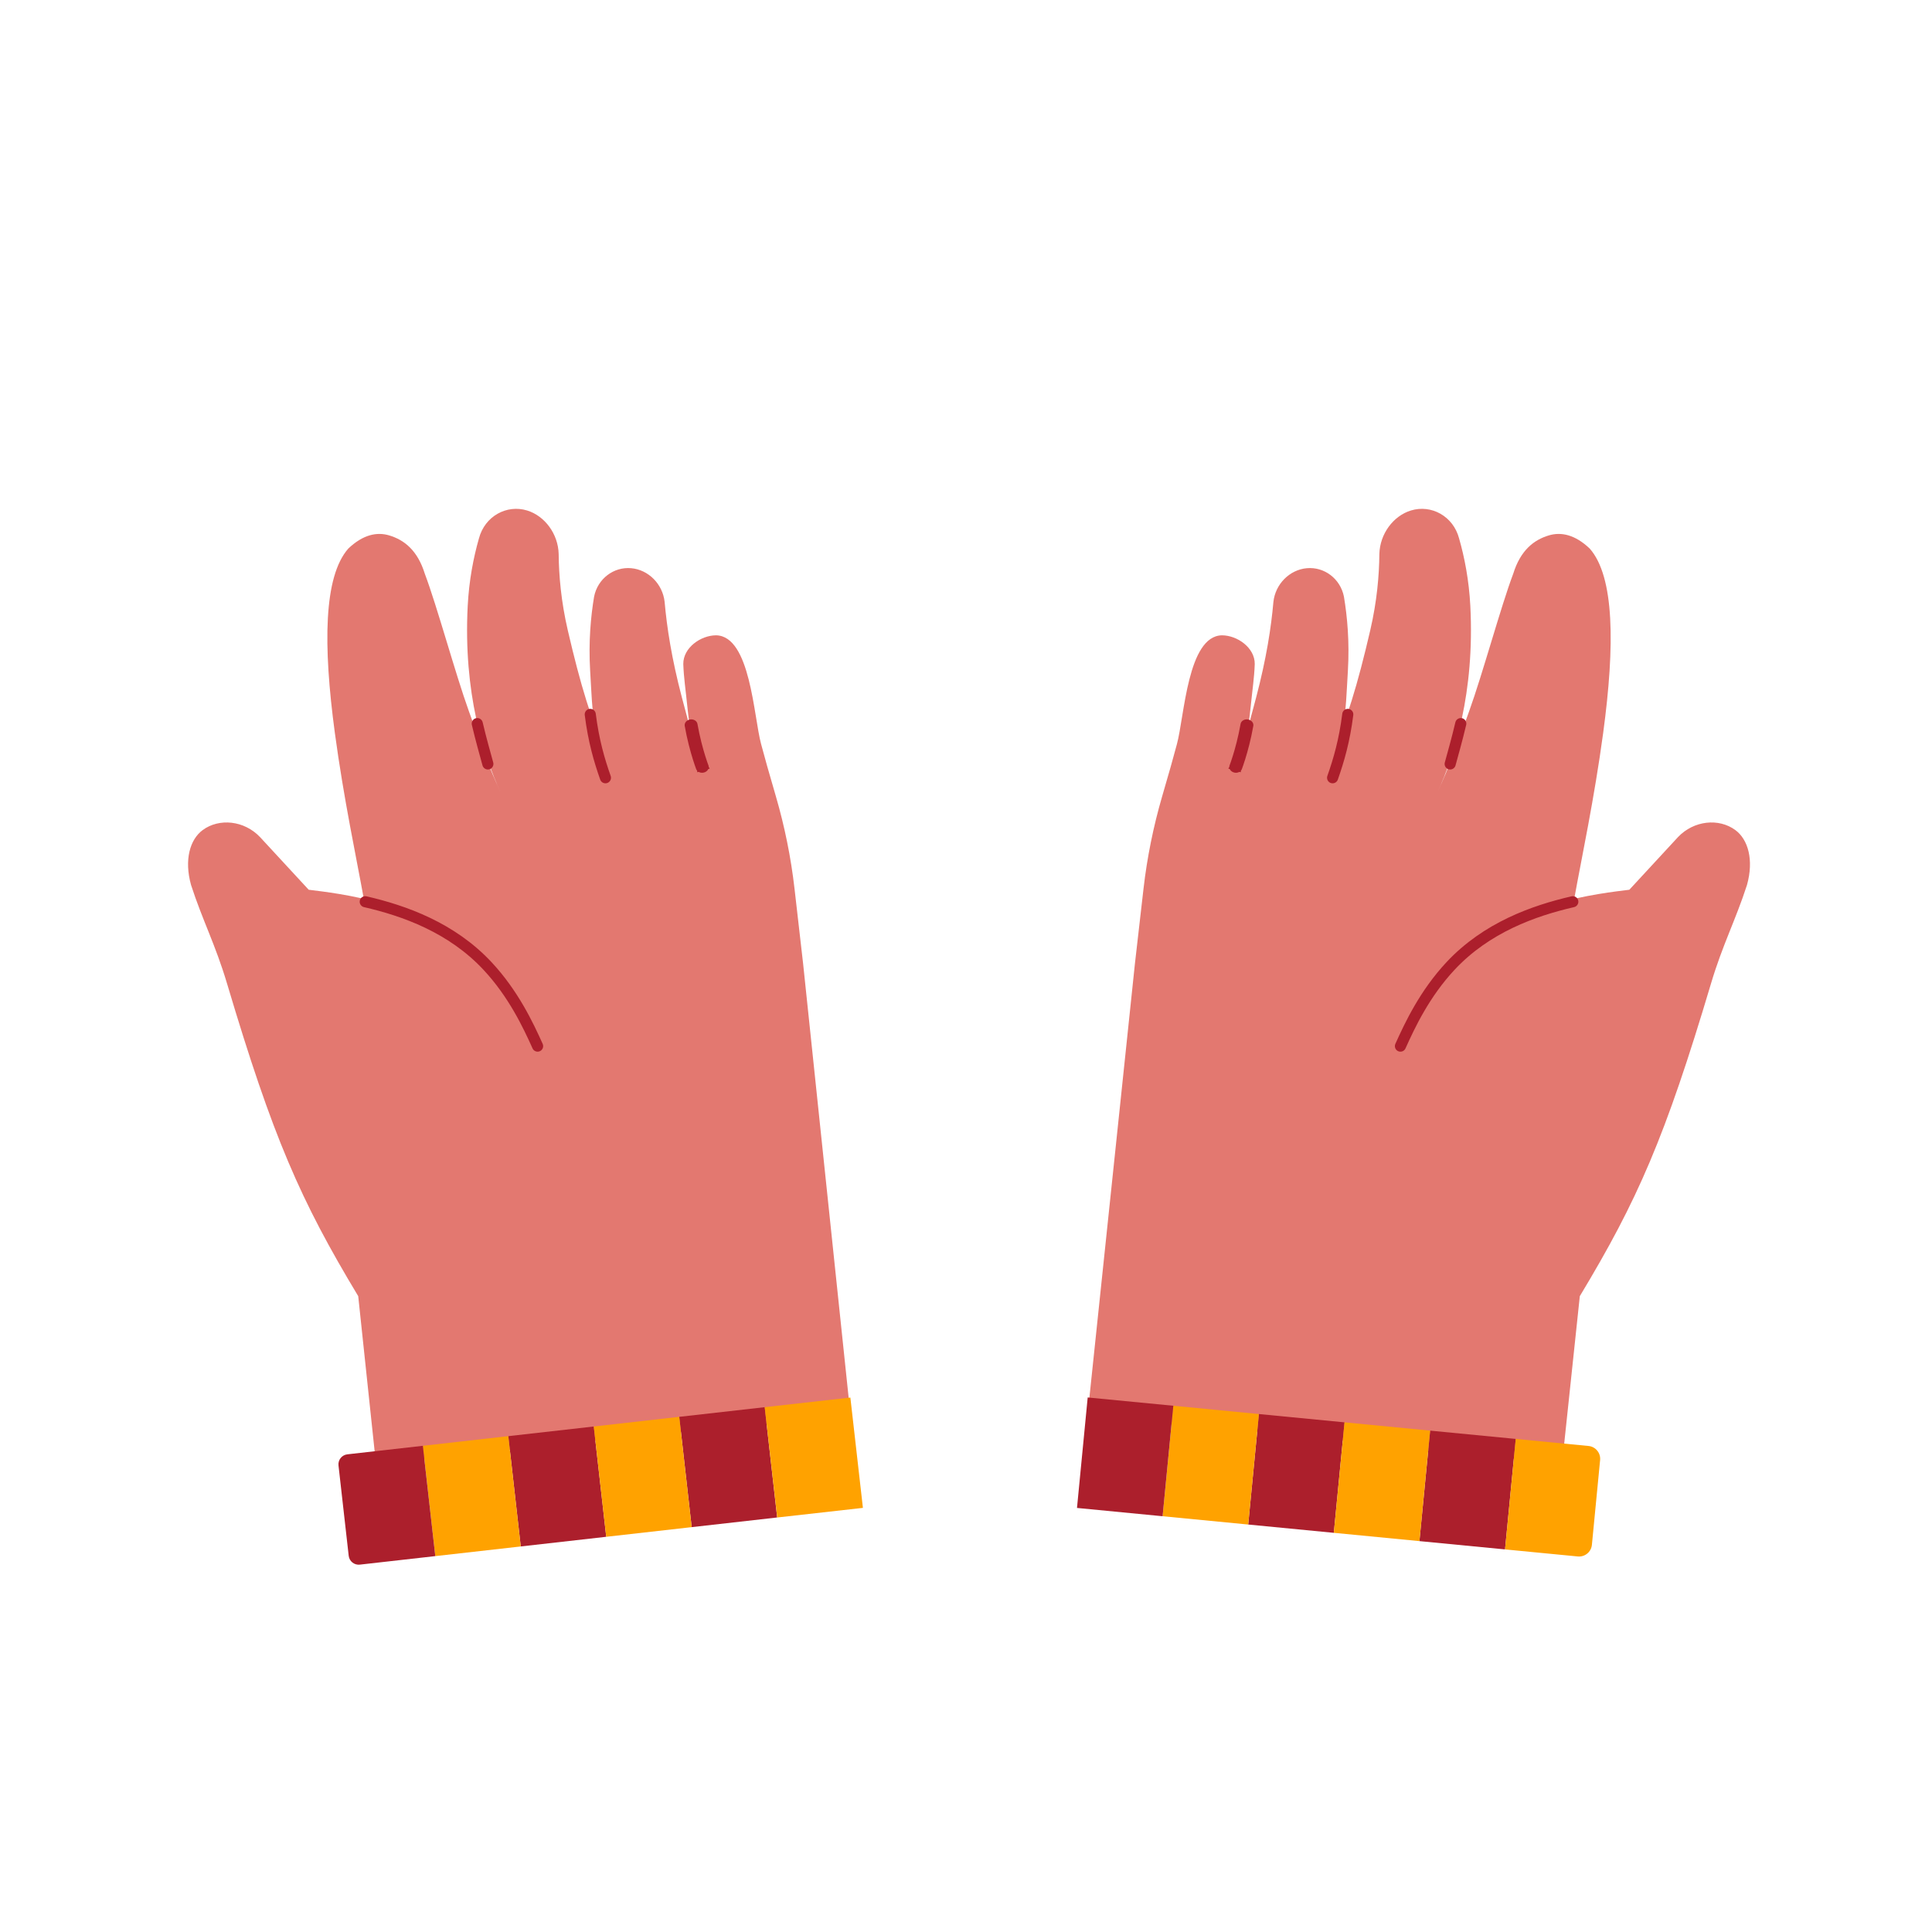 <svg xmlns="http://www.w3.org/2000/svg" viewBox="0 0 640 640" focusable="false" width="640" height="640" preserveAspectRatio="xMidYMid meet" style="width: 100%; height: 100%;"><defs><clipPath id="animationMask_5CmT5B87Ns"><rect width="640" height="640" x="0" y="0"></rect></clipPath><clipPath id="cp_7wXdMg9o"><path d="M0,0 L640,0 L640,640 L0,640z"></path></clipPath><clipPath id="cp_z8oSyidG"><path d="M0,0 L800,0 L800,800 L0,800z"></path></clipPath><clipPath id="cp_nEzll3AA"><path d="M0,0 L800,0 L800,800 L0,800z"></path></clipPath><clipPath id="cp_5ve5L1S9"><path d="M0,0 L800,0 L800,800 L0,800z"></path></clipPath><clipPath id="cp_ZNRHREp2"><path d="M0,0 L800,0 L800,800 L0,800z"></path></clipPath><clipPath id="cp_KKFS3ciW"><path d="M0,0 L800,0 L800,800 L0,800z"></path></clipPath><clipPath id="cp_GjpkvLlk"><path d="M0,0 L200,0 L200,50 L0,50z"></path></clipPath><clipPath id="cp_BiZ1oGAm"><path d="M0,0 L800,0 L800,800 L0,800z"></path></clipPath><clipPath id="cp_HxzULoaL"><path d="M0,0 L200,0 L200,50 L0,50z"></path></clipPath><clipPath id="cp_fE7SfjeC"><path d="M0,0 L800,0 L800,800 L0,800z"></path></clipPath><clipPath id="cp_eHaPRuzO"><path d="M0,0 L800,0 L800,800 L0,800z"></path></clipPath><clipPath id="cp_qNGe1J7o"><path d="M0,0 L200,0 L200,50 L0,50z"></path></clipPath><clipPath id="cp_TmK1yMtA"><path d="M0,0 L800,0 L800,800 L0,800z"></path></clipPath><clipPath id="cp_wGHQfouE"><path d="M0,0 L200,0 L200,50 L0,50z"></path></clipPath></defs><g clip-path="url(#animationMask_5CmT5B87Ns)"><g clip-path="url(#cp_7wXdMg9o)" style="display: block;" transform="matrix(1,0,0,1,0,0)" opacity="1"><g clip-path="url(#cp_fE7SfjeC)" style="display: block;" transform="matrix(0.915,0.096,-0.096,0.915,46.426,-72.12)" opacity="1"><g clip-path="url(#cp_TmK1yMtA)" style="display: block;" transform="matrix(1,0,0,1,0,0)" opacity="1"><g style="user-select: none; display: block;" transform="matrix(1,0,0,1,399.369,228.085)" opacity="1"><g opacity="1" transform="matrix(1,0,0,1,102.244,166.349)"><path style="display: block;" fill="rgb(227,120,112)" fill-opacity="1" d="M0 0 M53.885,-48.635 C54.952,-63.173 57.295,-84.97 58.005,-108.96 C58.951,-140.922 56.161,-165.369 46.268,-174.491 C40.424,-178.996 35.333,-179.422 31.158,-177.688 C25.893,-175.501 21.529,-171.243 19.816,-162.617 C16.564,-150.177 12.695,-125.929 9.172,-111.617 C5.735,-97.654 4.197,-91.262 0.935,-81.639 C5.57,-95.28 10.545,-118.428 5.667,-149.429 C4.219,-158.632 1.778,-166.577 -0.889,-173.199 C-3.827,-180.978 -12.131,-184.41 -19.193,-181.417 C-25.301,-178.828 -29.439,-171.875 -28.863,-164.641 C-28.138,-157.085 -27.932,-147.685 -29.266,-136.955 C-31.671,-117.603 -34.412,-102.431 -38.625,-92.21 C-34.412,-102.431 -34.887,-103.134 -35.754,-121.778 C-36.235,-132.116 -37.992,-140.989 -39.95,-148.05 C-41.895,-154.305 -48.059,-158.056 -54.297,-156.838 C-60.417,-155.643 -64.984,-149.979 -65.006,-143.494 C-64.858,-134.378 -65.363,-123.175 -67.599,-108.631 C-69.06,-99.128 -70.648,-90.255 -71.094,-83.288 C-71.099,-83.198 -69.174,-91.102 -69.211,-104.936 C-69.229,-111.684 -69.014,-115.523 -69.353,-120.552 C-69.911,-126.447 -76.737,-130.191 -82.216,-129.611 C-94.462,-128.041 -92.57,-99.201 -94.21,-88.992 C-95.348,-81.904 -95.602,-80.466 -97.517,-69.837 C-97.524,-69.799 -97.531,-69.76 -97.538,-69.721 C-99.548,-58.584 -100.637,-47.294 -100.745,-35.977 C-100.745,-35.977 -101.005,-8.777 -101.005,-8.777 C-101.005,-8.777 -101.005,101.105 -101.005,101.105 C-101.005,101.105 -101.005,154.28 -101.005,154.28 C-101.005,154.28 70.742,154.28 70.742,154.28 C70.761,138.663 70.78,109.201 70.799,93.585 C87.887,57.065 95.387,33.566 106.039,-23.322 C108.721,-37.644 112.412,-46.745 115.218,-59.946 C116.777,-69.208 113.902,-76.299 108.945,-79.186 C102.623,-82.868 93.775,-81.091 88.704,-74.485 C83.557,-67.593 78.411,-60.7 73.264,-53.808 C63.641,-51.543 30.786,-44.786 11.98,-21.637 C3.358,-11.024 -1.338,-0.339 -3.974,7.566"></path></g></g><g style="user-select: none; display: block;" transform="matrix(1,0,0,1,493.618,314.508)" opacity="1"><g opacity="1" transform="matrix(1,0,0,1,41.601,51.324)"><path stroke-linecap="round" stroke-linejoin="round" fill-opacity="0" style="display: block;" stroke="rgb(172,31,44)" stroke-opacity="1" stroke-width="3.995" d="M0 0 M19.864,-18.796 C6.16,-14.094 -10.092,-6.282 -21.465,8.753 C-29.714,19.658 -33.829,31.475 -36.436,39.389"></path></g></g><g style="user-select: none; display: block;" transform="matrix(1,0,0,1,469.896,231.968)" opacity="1"><g opacity="1" transform="matrix(1,0,0,1,21.96,40.947)"><path stroke-linecap="round" stroke-linejoin="round" fill-opacity="0" style="display: block;" stroke="rgb(172,31,44)" stroke-opacity="1" stroke-width="4" d="M0 0 M14.138,29.388 C14.737,25.64 15.648,20.604 16.419,14.548"></path></g></g><g style="user-select: none; display: block;" transform="matrix(1,0,0,1,432.254,234.383)" opacity="1"><g opacity="1" transform="matrix(1,0,0,1,20.509,42.38)"><path stroke-linecap="round" stroke-linejoin="round" fill-opacity="0" style="display: block;" stroke="rgb(172,31,44)" stroke-opacity="1" stroke-width="3.995" d="M0 0 M11.645,34.909 C13.217,28.335 14.509,21.137 14.702,11.649"></path></g></g><g style="user-select: none; display: block;" transform="matrix(1.162,0,0,1,411.14,256.729)" opacity="1"><g opacity="1" transform="matrix(1,0,0,1,12.981,33.199)"><path stroke-linecap="round" stroke-linejoin="round" fill-opacity="0" style="display: block;" stroke="rgb(172,31,44)" stroke-opacity="1" stroke-width="3.995" d="M0 0 M4.758,6.047 C4.158,15.882 2.382,22.874 2.397,22.807"></path></g></g><g style="user-select: none; display: block;" transform="matrix(1,0,0,1,400,400)" opacity="1"></g><g clip-path="url(#cp_wGHQfouE)" style="display: block;" transform="matrix(1,0,0,1,393.5,537)" opacity="1"><g style="user-select: none; display: block;" transform="matrix(1,0,0,1,68.179,4.794)" opacity="1"><g opacity="1" transform="matrix(1,0,0,1,15.893,20.357)"><path style="display: block;" fill="rgb(172,31,44)" fill-opacity="1" d="M0 0 M-15.643,-19.86 C-15.643,-19.86 -15.326,20.106 -15.326,20.106 C-15.326,20.106 15.643,19.859 15.643,19.859 C15.643,19.859 15.324,-20.106 15.324,-20.106"></path></g></g><g style="user-select: none; display: block;" transform="matrix(1,0,0,1,37.212,5.04)" opacity="1"><g opacity="1" transform="matrix(1,0,0,1,15.893,20.356)"><path style="display: block;" fill="rgb(255,162,0)" fill-opacity="1" d="M0 0 M-15.643,-19.859 C-15.643,-19.859 -15.325,20.106 -15.325,20.106 C-15.325,20.106 15.643,19.86 15.643,19.86 C15.643,19.86 15.325,-20.106 15.325,-20.106"></path></g></g><g style="user-select: none; display: block;" transform="matrix(1,0,0,1,6.244,5.287)" opacity="1"><g opacity="1" transform="matrix(1,0,0,1,15.893,20.356)"><path style="display: block;" fill="rgb(172,31,44)" fill-opacity="1" d="M0 0 M-15.643,-19.859 C-15.643,-19.859 -15.325,20.106 -15.325,20.106 C-15.325,20.106 15.643,19.859 15.643,19.859 C15.643,19.859 15.325,-20.106 15.325,-20.106"></path></g></g><g style="user-select: none; display: block;" transform="matrix(1,0,0,1,130.116,4.3)" opacity="1"><g opacity="1" transform="matrix(1,0,0,1,15.893,20.356)"><path style="display: block;" fill="rgb(172,31,44)" fill-opacity="1" d="M0 0 M-15.643,-19.859 C-15.643,-19.859 -15.325,20.106 -15.325,20.106 C-15.325,20.106 15.643,19.859 15.643,19.859 C15.643,19.859 15.325,-20.106 15.325,-20.106"></path></g></g><g style="user-select: none; display: block;" transform="matrix(1,0,0,1,161.084,4.069)" opacity="1"><g opacity="1" transform="matrix(1,0,0,1,15.885,20.348)"><path style="display: block;" fill="rgb(255,162,0)" fill-opacity="1" d="M0 0 M-15.635,-19.868 C-15.635,-19.868 -15.317,20.098 -15.317,20.098 C-15.317,20.098 11,19.889 11,19.889 C13.568,19.868 15.635,17.769 15.614,15.199 C15.614,15.199 15.37,-15.464 15.37,-15.464 C15.349,-18.032 13.25,-20.098 10.681,-20.078 C10.681,-20.078 -15.635,-19.868 -15.635,-19.868z"></path></g></g><g style="user-select: none; display: block;" transform="matrix(1,0,0,1,99.148,4.547)" opacity="1"><g opacity="1" transform="matrix(1,0,0,1,15.893,20.356)"><path style="display: block;" fill="rgb(255,162,0)" fill-opacity="1" d="M0 0 M-15.643,-19.86 C-15.643,-19.86 -15.325,20.106 -15.325,20.106 C-15.325,20.106 15.643,19.859 15.643,19.859 C15.643,19.859 15.325,-20.106 15.325,-20.106"></path></g></g></g></g><g clip-path="url(#cp_eHaPRuzO)" style="display: none;" transform="matrix(1,0,0,1,0,0)" opacity="1"><g style="user-select: none; display: none;" transform="matrix(1,0,0,1,399.369,228.085)" opacity="1"><g opacity="1" transform="matrix(1,0,0,1,102.244,166.349)"><path style="display: none;" fill="rgb(227,120,112)" fill-opacity="1" d="M0 0 M66.723,-55.993 C65.291,-69.967 61.359,-91.736 49.326,-115.319 C33.768,-145.842 15.342,-164.088 3.023,-172.935 C-4.154,-177.188 -11.517,-176.676 -16.04,-173.056 C-21.128,-168.991 -22.413,-161.366 -18.702,-155.462 C-14.283,-149.211 -9.192,-140.511 -4.914,-130.002 C1.179,-115.348 3.257,-102.262 3.892,-92.941 C3.003,-106.157 -0.825,-131.679 -19.148,-155.046 C-24.587,-161.983 -30.341,-167.478 -35.699,-171.796 C-41.82,-176.949 -50.745,-176.317 -55.669,-170.937 C-59.928,-166.284 -60.467,-158.875 -56.691,-153.187 C-52.639,-147.299 -48.213,-139.688 -44.557,-130.346 C-37.961,-113.499 -36.603,-98.323 -36.619,-88.162 C-36.603,-98.323 -38.063,-113.043 -44.761,-129.867 C-48.476,-139.196 -52.95,-146.791 -57.041,-152.664 C-60.868,-157.802 -67.934,-159.355 -73.506,-156.328 C-78.971,-153.358 -81.547,-146.77 -79.526,-140.817 C-76.515,-132.507 -73.472,-121.637 -72.078,-108.618 C-71.082,-99.376 -71.126,-91.077 -71.572,-84.109 C-71.578,-84.02 -70.572,-94.76 -72.129,-108.502 C-72.888,-115.205 -73.995,-120.632 -74.871,-124.4 C-76.735,-129.701 -82.331,-132.764 -87.674,-131.58 C-99.584,-128.665 -94.548,-100.216 -95.043,-89.89 C-95.387,-82.721 -96.082,-81.287 -97.996,-70.658 C-98.003,-70.62 -98.01,-70.582 -98.017,-70.544 C-100.026,-59.406 -101.116,-48.116 -101.224,-36.799 C-101.309,-28.018 -101.399,-18.379 -101.483,-9.598 C-101.483,25.873 -101.483,64.812 -101.483,100.283 C-101.483,117.448 -101.483,136.293 -101.483,153.459 C-101.483,153.459 70.265,153.459 70.265,153.459 C70.284,137.842 70.303,108.381 70.322,92.764 C82.269,56.029 92.394,13.745 97.809,-34.83 C99.417,-49.312 100.331,-58.963 100.976,-72.438 C101.025,-81.826 97.049,-88.36 91.693,-90.411 C84.864,-93.028 76.422,-89.85 72.481,-82.518 C68.511,-74.891 64.541,-67.264 60.572,-59.637 C51.443,-55.854 27.837,-44.712 13.006,-18.853 C6.205,-6.996 3.29,4.3 1.961,12.521"></path></g></g><g style="user-select: none; display: none;" transform="matrix(1,0,0,1,493.618,314.508)" opacity="1"><g opacity="1" transform="matrix(1,0,0,1,41.601,51.324)"><path stroke-linecap="round" stroke-linejoin="round" fill-opacity="0" style="display: none;" stroke="rgb(172,31,44)" stroke-opacity="1" stroke-width="3.995" d="M0 0 M31.618,-40.242 C29.99,-37.135 28.421,-34.086 26.794,-30.962 C17.55,-27.128 -5.952,-16.013 -20.75,9.856 C-27.539,21.721 -30.437,33.054 -31.766,41.276"></path></g></g><g style="user-select: none; display: none;" transform="matrix(1,0,0,1,469.896,231.968)" opacity="1"><g opacity="1" transform="matrix(1,0,0,1,21.96,40.947)"><path stroke-linecap="round" stroke-linejoin="round" fill-opacity="0" style="display: none;" stroke="rgb(172,31,44)" stroke-opacity="1" stroke-width="4" d="M0 0 M13.684,29.781 C12.73,16.848 9.043,-8.079 -8.49,-31.095"></path></g></g><g style="user-select: none; display: none;" transform="matrix(1,0,0,1,432.254,234.383)" opacity="1"><g opacity="1" transform="matrix(1,0,0,1,20.509,42.38)"><path stroke-linecap="round" stroke-linejoin="round" fill-opacity="0" style="display: none;" stroke="rgb(172,31,44)" stroke-opacity="1" stroke-width="3.995" d="M0 0 M11.637,30.651 C11.596,20.501 10.205,5.448 3.481,-11.368 C-0.021,-20.119 -4.14,-27.193 -8.03,-32.879"></path></g></g><g style="user-select: none; display: none;" transform="matrix(1.162,0,0,1,411.14,256.729)" opacity="1"><g opacity="1" transform="matrix(1,0,0,1,12.981,33.199)"><path stroke-linecap="round" stroke-linejoin="round" fill-opacity="0" style="display: none;" stroke="rgb(172,31,44)" stroke-opacity="1" stroke-width="3.995" d="M0 0 M0.079,-19.554 C0.973,-15.828 2.12,-10.352 2.903,-3.654 C4.508,10.084 3.532,20.917 3.538,20.828"></path></g></g><g style="user-select: none; display: none;" transform="matrix(1,0,0,1,400,400)" opacity="1"></g><g clip-path="url(#cp_qNGe1J7o)" style="display: none;" transform="matrix(1,0,0,1,393.5,537)" opacity="1"><g style="user-select: none; display: none;" transform="matrix(1,0,0,1,68.179,4.794)" opacity="1"><g opacity="1" transform="matrix(1,0,0,1,15.893,20.357)"><path style="display: none;" fill="rgb(172,31,44)" fill-opacity="1" d="M0 0 M-15.643,-19.86 C-15.643,-19.86 -15.326,20.106 -15.326,20.106 C-15.326,20.106 15.643,19.859 15.643,19.859 C15.643,19.859 15.324,-20.106 15.324,-20.106"></path></g></g><g style="user-select: none; display: none;" transform="matrix(1,0,0,1,37.212,5.04)" opacity="1"><g opacity="1" transform="matrix(1,0,0,1,15.893,20.356)"><path style="display: none;" fill="rgb(255,162,0)" fill-opacity="1" d="M0 0 M-15.643,-19.859 C-15.643,-19.859 -15.325,20.106 -15.325,20.106 C-15.325,20.106 15.643,19.86 15.643,19.86 C15.643,19.86 15.325,-20.106 15.325,-20.106"></path></g></g><g style="user-select: none; display: none;" transform="matrix(1,0,0,1,6.244,5.287)" opacity="1"><g opacity="1" transform="matrix(1,0,0,1,15.893,20.356)"><path style="display: none;" fill="rgb(172,31,44)" fill-opacity="1" d="M0 0 M-15.643,-19.859 C-15.643,-19.859 -15.325,20.106 -15.325,20.106 C-15.325,20.106 15.643,19.859 15.643,19.859 C15.643,19.859 15.325,-20.106 15.325,-20.106"></path></g></g><g style="user-select: none; display: none;" transform="matrix(1,0,0,1,130.116,4.3)" opacity="1"><g opacity="1" transform="matrix(1,0,0,1,15.893,20.356)"><path style="display: none;" fill="rgb(172,31,44)" fill-opacity="1" d="M0 0 M-15.643,-19.859 C-15.643,-19.859 -15.325,20.106 -15.325,20.106 C-15.325,20.106 15.643,19.859 15.643,19.859 C15.643,19.859 15.325,-20.106 15.325,-20.106"></path></g></g><g style="user-select: none; display: none;" transform="matrix(1,0,0,1,161.084,4.069)" opacity="1"><g opacity="1" transform="matrix(1,0,0,1,15.885,20.348)"><path style="display: none;" fill="rgb(255,162,0)" fill-opacity="1" d="M0 0 M-15.635,-19.868 C-15.635,-19.868 -15.317,20.098 -15.317,20.098 C-15.317,20.098 11,19.889 11,19.889 C13.568,19.868 15.635,17.769 15.614,15.199 C15.614,15.199 15.37,-15.464 15.37,-15.464 C15.349,-18.032 13.25,-20.098 10.681,-20.078 C10.681,-20.078 -15.635,-19.868 -15.635,-19.868z"></path></g></g><g style="user-select: none; display: none;" transform="matrix(1,0,0,1,99.148,4.547)" opacity="1"><g opacity="1" transform="matrix(1,0,0,1,15.893,20.356)"><path style="display: none;" fill="rgb(255,162,0)" fill-opacity="1" d="M0 0 M-15.643,-19.86 C-15.643,-19.86 -15.325,20.106 -15.325,20.106 C-15.325,20.106 15.643,19.859 15.643,19.859 C15.643,19.859 15.325,-20.106 15.325,-20.106"></path></g></g></g></g></g><g clip-path="url(#cp_ZNRHREp2)" style="display: block;" transform="matrix(-0.915,0.096,0.096,0.915,595.573,-72.12)" opacity="1"><g clip-path="url(#cp_BiZ1oGAm)" style="display: block;" transform="matrix(1,0,0,1,0,0)" opacity="1"><g style="user-select: none; display: block;" transform="matrix(1,0,0,1,399.369,228.085)" opacity="1"><g opacity="1" transform="matrix(1,0,0,1,102.244,166.349)"><path style="display: block;" fill="rgb(227,120,112)" fill-opacity="1" d="M0 0 M53.885,-48.635 C54.952,-63.173 57.295,-84.97 58.005,-108.96 C58.951,-140.922 56.161,-165.369 46.268,-174.491 C40.424,-178.996 35.333,-179.422 31.158,-177.688 C25.893,-175.501 21.529,-171.243 19.816,-162.617 C16.564,-150.177 12.695,-125.929 9.172,-111.617 C5.735,-97.654 4.197,-91.262 0.935,-81.639 C5.57,-95.28 10.545,-118.428 5.667,-149.429 C4.219,-158.632 1.778,-166.577 -0.889,-173.199 C-3.827,-180.978 -12.131,-184.41 -19.193,-181.417 C-25.301,-178.828 -29.439,-171.875 -28.863,-164.641 C-28.138,-157.085 -27.932,-147.685 -29.266,-136.955 C-31.671,-117.603 -34.412,-102.431 -38.625,-92.21 C-34.412,-102.431 -34.887,-103.134 -35.754,-121.778 C-36.235,-132.116 -37.992,-140.989 -39.95,-148.05 C-41.895,-154.305 -48.059,-158.056 -54.297,-156.838 C-60.417,-155.643 -64.984,-149.979 -65.006,-143.494 C-64.858,-134.378 -65.363,-123.175 -67.599,-108.631 C-69.06,-99.128 -70.648,-90.255 -71.094,-83.288 C-71.099,-83.198 -69.174,-91.102 -69.211,-104.936 C-69.229,-111.684 -69.014,-115.523 -69.353,-120.552 C-69.911,-126.447 -76.737,-130.191 -82.216,-129.611 C-94.462,-128.041 -92.57,-99.201 -94.21,-88.992 C-95.348,-81.904 -95.602,-80.466 -97.517,-69.837 C-97.524,-69.799 -97.531,-69.76 -97.538,-69.721 C-99.548,-58.584 -100.637,-47.294 -100.745,-35.977 C-100.745,-35.977 -101.005,-8.777 -101.005,-8.777 C-101.005,-8.777 -101.005,101.105 -101.005,101.105 C-101.005,101.105 -101.005,154.28 -101.005,154.28 C-101.005,154.28 70.742,154.28 70.742,154.28 C70.761,138.663 70.78,109.201 70.799,93.585 C87.887,57.065 95.387,33.566 106.039,-23.322 C108.721,-37.644 112.412,-46.745 115.218,-59.946 C116.777,-69.208 113.902,-76.299 108.945,-79.186 C102.623,-82.868 93.775,-81.091 88.704,-74.485 C83.557,-67.593 78.411,-60.7 73.264,-53.808 C63.641,-51.543 30.786,-44.786 11.98,-21.637 C3.358,-11.024 -1.338,-0.339 -3.974,7.566"></path></g></g><g style="user-select: none; display: block;" transform="matrix(1,0,0,1,493.618,314.508)" opacity="1"><g opacity="1" transform="matrix(1,0,0,1,41.601,51.324)"><path stroke-linecap="round" stroke-linejoin="round" fill-opacity="0" style="display: block;" stroke="rgb(172,31,44)" stroke-opacity="1" stroke-width="3.995" d="M0 0 M19.864,-18.796 C6.16,-14.094 -10.092,-6.282 -21.465,8.753 C-29.714,19.658 -33.829,31.475 -36.436,39.389"></path></g></g><g style="user-select: none; display: block;" transform="matrix(1,0,0,1,469.896,231.968)" opacity="1"><g opacity="1" transform="matrix(1,0,0,1,21.96,40.947)"><path stroke-linecap="round" stroke-linejoin="round" fill-opacity="0" style="display: block;" stroke="rgb(172,31,44)" stroke-opacity="1" stroke-width="4" d="M0 0 M14.138,29.388 C14.737,25.64 15.648,20.604 16.419,14.548"></path></g></g><g style="user-select: none; display: block;" transform="matrix(1,0,0,1,432.254,234.383)" opacity="1"><g opacity="1" transform="matrix(1,0,0,1,20.509,42.38)"><path stroke-linecap="round" stroke-linejoin="round" fill-opacity="0" style="display: block;" stroke="rgb(172,31,44)" stroke-opacity="1" stroke-width="3.995" d="M0 0 M11.645,34.909 C13.217,28.335 14.509,21.137 14.702,11.649"></path></g></g><g style="user-select: none; display: block;" transform="matrix(1.162,0,0,1,411.14,256.729)" opacity="1"><g opacity="1" transform="matrix(1,0,0,1,12.981,33.199)"><path stroke-linecap="round" stroke-linejoin="round" fill-opacity="0" style="display: block;" stroke="rgb(172,31,44)" stroke-opacity="1" stroke-width="3.995" d="M0 0 M4.758,6.047 C4.158,15.882 2.382,22.874 2.397,22.807"></path></g></g><g style="user-select: none; display: block;" transform="matrix(1,0,0,1,400,400)" opacity="1"></g><g clip-path="url(#cp_HxzULoaL)" style="display: block;" transform="matrix(1,0,0,1,393.5,538.5)" opacity="1"><g style="user-select: none; display: block;" transform="matrix(-1,0,0,1,192.603,4.071)" opacity="1"><g opacity="1" transform="matrix(1,0,0,1,77.816,21.077)"><path style="display: block;" fill="rgb(172,31,44)" fill-opacity="1" d="M0 0 M-15.643,-19.86 C-15.643,-19.86 -15.326,20.106 -15.326,20.106 C-15.326,20.106 15.643,19.859 15.643,19.859 C15.643,19.859 15.324,-20.106 15.324,-20.106 C15.324,-20.106 -15.643,-19.86 -15.643,-19.86z"></path></g><g opacity="1" transform="matrix(1,0,0,1,46.848,21.324)"><path style="display: block;" fill="rgb(255,162,0)" fill-opacity="1" d="M0 0 M-15.643,-19.86 C-15.643,-19.86 -15.325,20.107 -15.325,20.107 C-15.325,20.107 15.643,19.86 15.643,19.86 C15.643,19.86 15.325,-20.107 15.325,-20.107 C15.325,-20.107 -15.643,-19.86 -15.643,-19.86z"></path></g><g opacity="1" transform="matrix(1,0,0,1,15.886,21.564)"><path style="display: block;" fill="rgb(172,31,44)" fill-opacity="1" d="M0 0 M-15.62,-16.234 C-15.62,-16.234 -15.36,16.495 -15.36,16.495 C-15.344,18.493 -13.711,20.099 -11.713,20.083 C-11.713,20.083 15.637,19.867 15.637,19.867 C15.637,19.867 15.319,-20.1 15.319,-20.1 C15.319,-20.1 -12.031,-19.882 -12.031,-19.882 C-14.03,-19.866 -15.636,-18.233 -15.62,-16.234z"></path></g><g opacity="1" transform="matrix(1,0,0,1,139.752,20.583)"><path style="display: block;" fill="rgb(172,31,44)" fill-opacity="1" d="M0 0 M15.325,-20.106 C15.325,-20.106 -15.643,-19.859 -15.643,-19.859 C-15.643,-19.859 -15.324,20.106 -15.324,20.106 C-15.324,20.106 15.643,19.86 15.643,19.86 C15.643,19.86 15.325,-20.106 15.325,-20.106z"></path></g><g opacity="1" transform="matrix(1,0,0,1,170.769,20.35)"><path style="display: block;" fill="rgb(255,162,0)" fill-opacity="1" d="M0 0 M15.693,19.874 C15.693,19.874 15.346,-20.1 15.346,-20.1 C15.346,-20.1 -15.693,-19.873 -15.693,-19.873 C-15.693,-19.873 -15.348,20.1 -15.348,20.1 C-15.348,20.1 15.693,19.874 15.693,19.874z"></path></g><g opacity="1" transform="matrix(1,0,0,1,108.784,20.83)"><path style="display: block;" fill="rgb(255,162,0)" fill-opacity="1" d="M0 0 M-15.643,-19.859 C-15.643,-19.859 -15.325,20.106 -15.325,20.106 C-15.325,20.106 15.643,19.859 15.643,19.859 C15.643,19.859 15.324,-20.106 15.324,-20.106 C15.324,-20.106 -15.643,-19.859 -15.643,-19.859z"></path></g></g></g><g style="user-select: none; display: none;" transform="matrix(1,0,0,1,390.507,377.728)" opacity="1"><g opacity="1" transform="matrix(1,0,0,1,0,0)"><path stroke-linecap="round" stroke-linejoin="round" fill-opacity="0" style="display: none;" stroke="rgb(172,31,44)" stroke-opacity="1" stroke-width="3.995" d="M0 0 M9.988,9.988 C9.988,9.988 9.983,30.284 9.983,30.284"></path></g></g></g><g clip-path="url(#cp_KKFS3ciW)" style="display: none;" transform="matrix(1,0,0,1,0,0)" opacity="1"><g style="user-select: none; display: none;" transform="matrix(1,0,0,1,399.369,228.085)" opacity="1"><g opacity="1" transform="matrix(1,0,0,1,102.244,166.349)"><path style="display: none;" fill="rgb(227,120,112)" fill-opacity="1" d="M0 0 M66.723,-55.993 C65.291,-69.967 61.359,-91.736 49.326,-115.319 C33.768,-145.842 15.342,-164.088 3.023,-172.935 C-4.154,-177.188 -11.517,-176.676 -16.04,-173.056 C-21.128,-168.991 -22.413,-161.366 -18.702,-155.462 C-14.283,-149.211 -9.192,-140.511 -4.914,-130.002 C1.179,-115.348 3.257,-102.262 3.892,-92.941 C3.003,-106.157 -0.825,-131.679 -19.148,-155.046 C-24.587,-161.983 -30.341,-167.478 -35.699,-171.796 C-41.82,-176.949 -50.745,-176.317 -55.669,-170.937 C-59.928,-166.284 -60.467,-158.875 -56.691,-153.187 C-52.639,-147.299 -48.213,-139.688 -44.557,-130.346 C-37.961,-113.499 -36.603,-98.323 -36.619,-88.162 C-36.603,-98.323 -38.063,-113.043 -44.761,-129.867 C-48.476,-139.196 -52.95,-146.791 -57.041,-152.664 C-60.868,-157.802 -67.934,-159.355 -73.506,-156.328 C-78.971,-153.358 -81.547,-146.77 -79.526,-140.817 C-76.515,-132.507 -73.472,-121.637 -72.078,-108.618 C-71.082,-99.376 -71.126,-91.077 -71.572,-84.109 C-71.578,-84.02 -70.572,-94.76 -72.129,-108.502 C-72.888,-115.205 -73.995,-120.632 -74.871,-124.4 C-76.735,-129.701 -82.331,-132.764 -87.674,-131.58 C-99.584,-128.665 -94.548,-100.216 -95.043,-89.89 C-95.387,-82.721 -96.082,-81.287 -97.996,-70.658 C-98.003,-70.62 -98.01,-70.582 -98.017,-70.544 C-100.026,-59.406 -101.116,-48.116 -101.224,-36.799 C-101.309,-28.018 -101.399,-18.379 -101.483,-9.598 C-101.483,25.873 -101.483,64.812 -101.483,100.283 C-101.483,117.448 -101.483,136.293 -101.483,153.459 C-101.483,153.459 70.265,153.459 70.265,153.459 C70.284,137.842 70.303,108.381 70.322,92.764 C82.269,56.029 92.394,13.745 97.809,-34.83 C99.417,-49.312 100.331,-58.963 100.976,-72.438 C101.025,-81.826 97.049,-88.36 91.693,-90.411 C84.864,-93.028 76.422,-89.85 72.481,-82.518 C68.511,-74.891 64.541,-67.264 60.572,-59.637 C51.443,-55.854 27.837,-44.712 13.006,-18.853 C6.205,-6.996 3.29,4.3 1.961,12.521"></path></g></g><g style="user-select: none; display: none;" transform="matrix(1,0,0,1,493.618,314.508)" opacity="1"><g opacity="1" transform="matrix(1,0,0,1,41.601,51.324)"><path stroke-linecap="round" stroke-linejoin="round" fill-opacity="0" style="display: none;" stroke="rgb(172,31,44)" stroke-opacity="1" stroke-width="3.995" d="M0 0 M31.618,-40.242 C29.99,-37.135 28.421,-34.086 26.794,-30.962 C17.55,-27.128 -5.952,-16.013 -20.75,9.856 C-27.539,21.721 -30.437,33.054 -31.766,41.276"></path></g></g><g style="user-select: none; display: none;" transform="matrix(1,0,0,1,469.896,231.968)" opacity="1"><g opacity="1" transform="matrix(1,0,0,1,21.96,40.947)"><path stroke-linecap="round" stroke-linejoin="round" fill-opacity="0" style="display: none;" stroke="rgb(172,31,44)" stroke-opacity="1" stroke-width="4" d="M0 0 M13.684,29.781 C12.73,16.848 9.043,-8.079 -8.49,-31.095"></path></g></g><g style="user-select: none; display: none;" transform="matrix(1,0,0,1,432.254,234.383)" opacity="1"><g opacity="1" transform="matrix(1,0,0,1,20.509,42.38)"><path stroke-linecap="round" stroke-linejoin="round" fill-opacity="0" style="display: none;" stroke="rgb(172,31,44)" stroke-opacity="1" stroke-width="3.995" d="M0 0 M11.637,30.651 C11.596,20.501 10.205,5.448 3.481,-11.368 C-0.021,-20.119 -4.14,-27.193 -8.03,-32.879"></path></g></g><g style="user-select: none; display: none;" transform="matrix(1.162,0,0,1,411.14,256.729)" opacity="1"><g opacity="1" transform="matrix(1,0,0,1,12.981,33.199)"><path stroke-linecap="round" stroke-linejoin="round" fill-opacity="0" style="display: none;" stroke="rgb(172,31,44)" stroke-opacity="1" stroke-width="3.995" d="M0 0 M0.079,-19.554 C0.973,-15.828 2.12,-10.352 2.903,-3.654 C4.508,10.084 3.532,20.917 3.538,20.828"></path></g></g><g style="user-select: none; display: none;" transform="matrix(1,0,0,1,400,400)" opacity="1"></g><g clip-path="url(#cp_GjpkvLlk)" style="display: none;" transform="matrix(1,0,0,1,393.5,538.5)" opacity="1"><g style="user-select: none; display: none;" transform="matrix(-1,0,0,1,192.603,4.071)" opacity="1"><g opacity="1" transform="matrix(1,0,0,1,77.816,21.077)"><path style="display: none;" fill="rgb(172,31,44)" fill-opacity="1" d="M0 0 M-15.643,-19.86 C-15.643,-19.86 -15.326,20.106 -15.326,20.106 C-15.326,20.106 15.643,19.859 15.643,19.859 C15.643,19.859 15.324,-20.106 15.324,-20.106 C15.324,-20.106 -15.643,-19.86 -15.643,-19.86z"></path></g><g opacity="1" transform="matrix(1,0,0,1,46.848,21.324)"><path style="display: none;" fill="rgb(255,162,0)" fill-opacity="1" d="M0 0 M-15.643,-19.86 C-15.643,-19.86 -15.325,20.107 -15.325,20.107 C-15.325,20.107 15.643,19.86 15.643,19.86 C15.643,19.86 15.325,-20.107 15.325,-20.107 C15.325,-20.107 -15.643,-19.86 -15.643,-19.86z"></path></g><g opacity="1" transform="matrix(1,0,0,1,15.886,21.564)"><path style="display: none;" fill="rgb(172,31,44)" fill-opacity="1" d="M0 0 M-15.62,-16.234 C-15.62,-16.234 -15.36,16.495 -15.36,16.495 C-15.344,18.493 -13.711,20.099 -11.713,20.083 C-11.713,20.083 15.637,19.867 15.637,19.867 C15.637,19.867 15.319,-20.1 15.319,-20.1 C15.319,-20.1 -12.031,-19.882 -12.031,-19.882 C-14.03,-19.866 -15.636,-18.233 -15.62,-16.234z"></path></g><g opacity="1" transform="matrix(1,0,0,1,139.752,20.583)"><path style="display: none;" fill="rgb(172,31,44)" fill-opacity="1" d="M0 0 M15.325,-20.106 C15.325,-20.106 -15.643,-19.859 -15.643,-19.859 C-15.643,-19.859 -15.324,20.106 -15.324,20.106 C-15.324,20.106 15.643,19.86 15.643,19.86 C15.643,19.86 15.325,-20.106 15.325,-20.106z"></path></g><g opacity="1" transform="matrix(1,0,0,1,170.769,20.35)"><path style="display: none;" fill="rgb(255,162,0)" fill-opacity="1" d="M0 0 M15.693,19.874 C15.693,19.874 15.346,-20.1 15.346,-20.1 C15.346,-20.1 -15.693,-19.873 -15.693,-19.873 C-15.693,-19.873 -15.348,20.1 -15.348,20.1 C-15.348,20.1 15.693,19.874 15.693,19.874z"></path></g><g opacity="1" transform="matrix(1,0,0,1,108.784,20.83)"><path style="display: none;" fill="rgb(255,162,0)" fill-opacity="1" d="M0 0 M-15.643,-19.859 C-15.643,-19.859 -15.325,20.106 -15.325,20.106 C-15.325,20.106 15.643,19.859 15.643,19.859 C15.643,19.859 15.324,-20.106 15.324,-20.106 C15.324,-20.106 -15.643,-19.859 -15.643,-19.859z"></path></g></g></g><g style="user-select: none; display: none;" transform="matrix(1,0,0,1,390.507,377.728)" opacity="1"><g opacity="1" transform="matrix(1,0,0,1,0,0)"><path stroke-linecap="round" stroke-linejoin="round" fill-opacity="0" style="display: none;" stroke="rgb(172,31,44)" stroke-opacity="1" stroke-width="3.995" d="M0 0 M9.988,9.988 C9.988,9.988 9.988,165.494 9.988,165.494"></path></g></g></g></g><g clip-path="url(#cp_z8oSyidG)" style="display: none;" transform="matrix(1,0,0,1,-80,-80)" opacity="1"><g clip-path="url(#cp_nEzll3AA)" style="display: none;" transform="matrix(1.188,0,0,1.188,-75.035,-85.035)" opacity="1"><g style="user-select: none; display: none;" transform="matrix(1,0,0,1,286.377,349.026)" opacity="1"><g opacity="1" transform="matrix(1,0,0,1,113.993,75.664)"><path style="display: none;" fill="rgb(233,214,203)" fill-opacity="1" d="M0 0 M83.823,75.186 C83.823,75.186 -83.823,75.186 -83.823,75.186 C-94.811,75.186 -103.801,66.196 -103.801,55.208 C-103.801,55.208 -103.852,49.542 -103.852,49.542 C-103.852,38.555 -103.87,35.81 -103.874,29.479 C-103.874,29.479 103.679,29.573 103.679,29.573 C103.756,35.181 103.75,38.555 103.75,49.542 C103.75,49.542 103.801,55.208 103.801,55.208 C103.801,66.196 94.811,75.186 83.823,75.186z"></path></g></g><g style="user-select: none; display: none;" transform="matrix(1,0,0,0.965,286.377,341.485)" opacity="1"><g opacity="1" transform="matrix(1,0,0,1,113.788,75.436)"><path style="display: none;" fill="rgb(244,235,230)" fill-opacity="1" d="M0 0 M83.823,75.186 C83.823,75.186 -83.823,75.186 -83.823,75.186 C-94.811,75.186 -103.801,66.196 -103.801,55.208 C-103.801,55.208 -103.801,-55.208 -103.801,-55.208 C-103.801,-66.195 -94.811,-75.186 -83.823,-75.186 C-83.823,-75.186 83.823,-75.186 83.823,-75.186 C94.811,-75.186 103.801,-66.195 103.801,-55.208 C103.801,-55.208 103.801,55.208 103.801,55.208 C103.801,66.196 94.811,75.186 83.823,75.186z"></path></g></g><g clip-path="url(#cp_5ve5L1S9)" style="display: none;" transform="matrix(1,0,0,0.965,0.001,14.511)" opacity="1"><g style="user-select: none; display: none;" transform="matrix(1,0,0,1,286.377,338.842)" opacity="1"><g opacity="1" transform="matrix(1,0,0,1,114.378,77.447)"><path stroke-linecap="round" stroke-linejoin="round" fill-opacity="0" style="display: none;" stroke="rgb(255,162,0)" stroke-opacity="1" stroke-width="3.995" d="M0 0"></path></g></g><g style="user-select: none; display: none;" transform="matrix(1,0,0,1,286.377,338.842)" opacity="1"><g opacity="1" transform="matrix(1,0,0,1,114.378,77.447)"><path stroke-linecap="round" stroke-linejoin="round" fill-opacity="0" style="display: none;" stroke="rgb(255,162,0)" stroke-opacity="1" stroke-width="3.995" d="M0 0 M-103.505,-29.915 C-103.505,-29.915 -91.398,-26.453 -75.486,-21.903"></path></g></g><g style="user-select: none; display: none;" transform="matrix(1,0,0,1,286.377,338.842)" opacity="1"><g opacity="1" transform="matrix(1,0,0,1,123.238,74.808)"><path stroke-linecap="round" stroke-linejoin="round" fill-opacity="0" style="display: none;" stroke="rgb(255,162,0)" stroke-opacity="1" stroke-width="3.995" d="M0 0"></path></g></g><g style="user-select: none; display: none;" transform="matrix(-1,0,0,1,514.997,339.092)" opacity="1"><g opacity="1" transform="matrix(1,0,0,1,114.378,77.447)"><path stroke-linecap="round" stroke-linejoin="round" fill-opacity="0" style="display: none;" stroke="rgb(255,162,0)" stroke-opacity="1" stroke-width="3.995" d="M0 0"></path></g></g><g style="user-select: none; display: none;" transform="matrix(-1,0,0,1,514.997,339.092)" opacity="1"><g opacity="1" transform="matrix(1,0,0,1,114.378,77.447)"><path stroke-linecap="round" stroke-linejoin="round" fill-opacity="0" style="display: none;" stroke="rgb(255,162,0)" stroke-opacity="1" stroke-width="3.995" d="M0 0"></path></g></g><g style="user-select: none; display: none;" transform="matrix(-1,0,0,1,514.997,339.092)" opacity="1"><g opacity="1" transform="matrix(1,0,0,1,123.238,74.808)"><path stroke-linecap="round" stroke-linejoin="round" fill-opacity="0" style="display: none;" stroke="rgb(255,162,0)" stroke-opacity="1" stroke-width="3.995" d="M0 0"></path></g></g></g></g></g></g></g></svg>